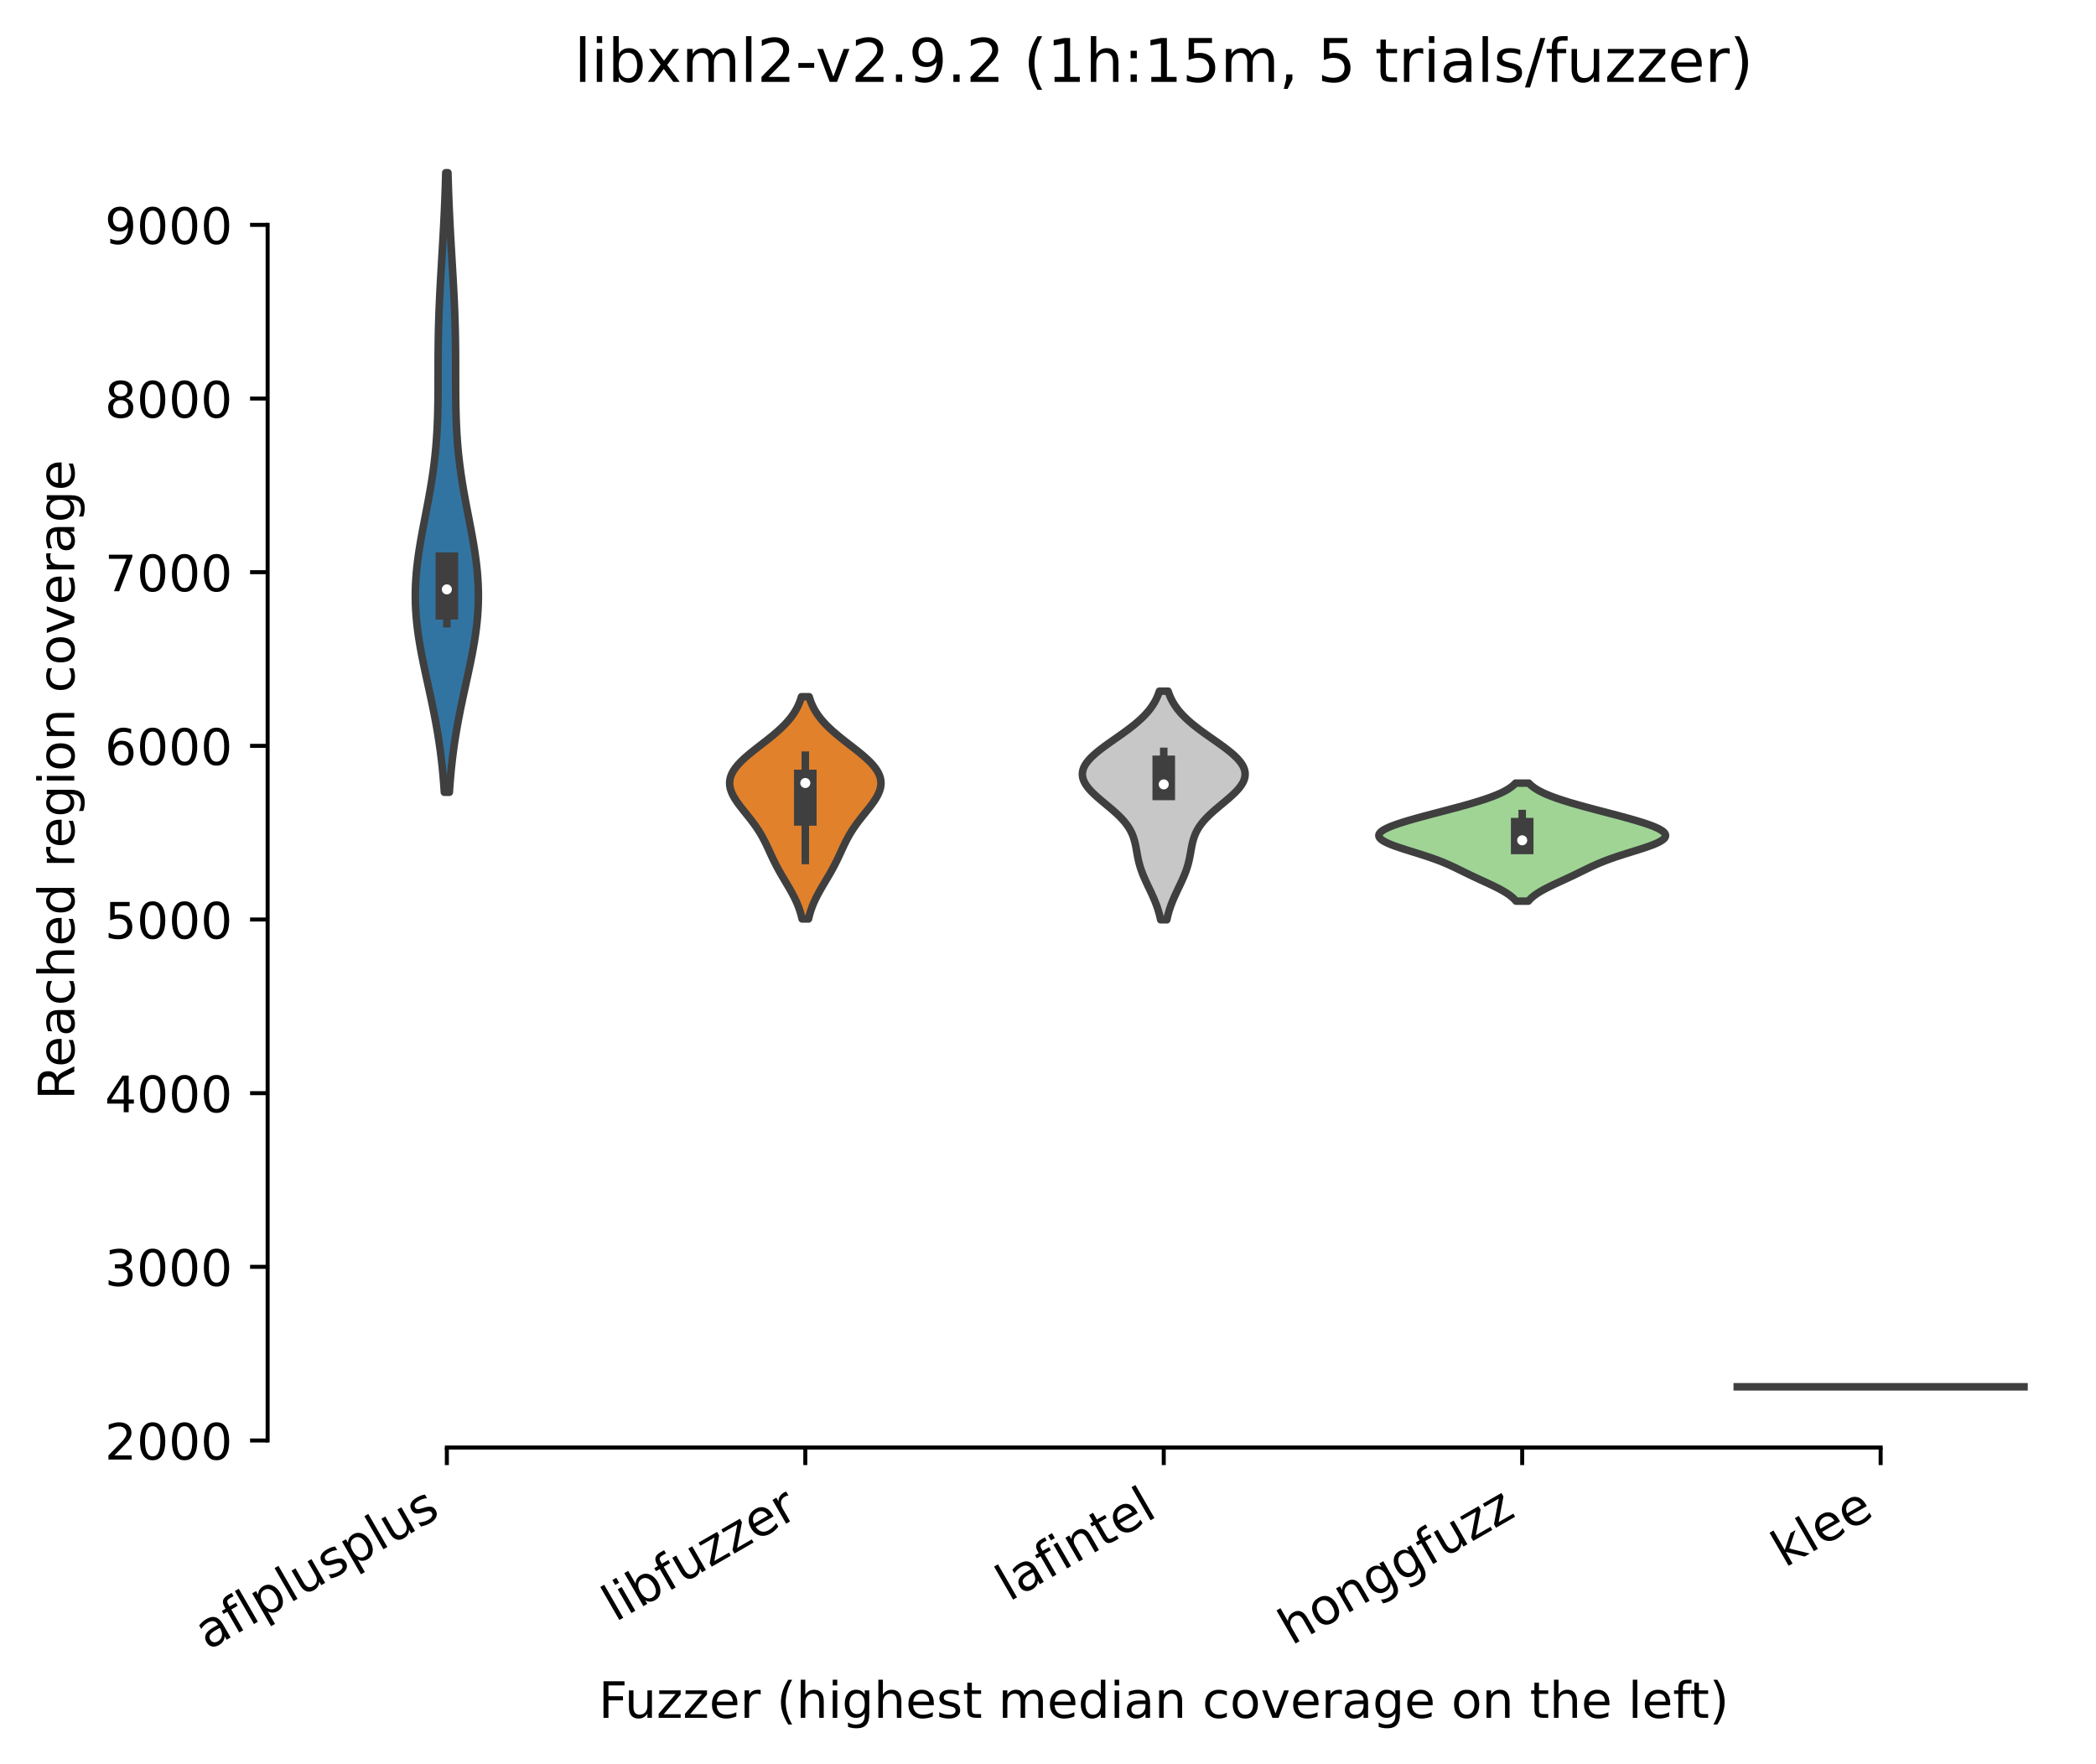 <?xml version="1.0" encoding="utf-8" standalone="no"?>
<!DOCTYPE svg PUBLIC "-//W3C//DTD SVG 1.1//EN"
  "http://www.w3.org/Graphics/SVG/1.1/DTD/svg11.dtd">
<!-- Created with matplotlib (https://matplotlib.org/) -->
<svg height="351.576pt" version="1.1" viewBox="0 0 417.648 351.576" width="417.648pt" xmlns="http://www.w3.org/2000/svg" xmlns:xlink="http://www.w3.org/1999/xlink">
 <defs>
  <style type="text/css">*{stroke-linecap:butt;stroke-linejoin:round;}</style>
 </defs>
 <g id="figure_1">
  <g id="patch_1">
   <path d="M 0 351.576 
L 417.648 351.576 
L 417.648 0 
L 0 0 
z
" style="fill:#ffffff;"/>
  </g>
  <g id="axes_1">
   <g id="patch_2">
    <path d="M 53.328 288.43 
L 410.448 288.43 
L 410.448 22.318 
L 53.328 22.318 
z
" style="fill:#ffffff;"/>
   </g>
   <g id="PolyCollection_1">
    <defs>
     <path d="M 89.54 -193.71 
L 88.541 -193.71 
L 88.454 -194.957 
L 88.356 -196.204 
L 88.246 -197.451 
L 88.123 -198.698 
L 87.986 -199.945 
L 87.836 -201.192 
L 87.671 -202.439 
L 87.492 -203.686 
L 87.298 -204.933 
L 87.09 -206.18 
L 86.869 -207.427 
L 86.635 -208.674 
L 86.39 -209.921 
L 86.136 -211.168 
L 85.873 -212.415 
L 85.604 -213.662 
L 85.332 -214.909 
L 85.059 -216.156 
L 84.787 -217.403 
L 84.521 -218.65 
L 84.263 -219.897 
L 84.015 -221.144 
L 83.783 -222.391 
L 83.567 -223.638 
L 83.372 -224.885 
L 83.2 -226.132 
L 83.054 -227.379 
L 82.935 -228.626 
L 82.845 -229.873 
L 82.785 -231.12 
L 82.757 -232.367 
L 82.76 -233.614 
L 82.795 -234.861 
L 82.859 -236.108 
L 82.953 -237.355 
L 83.075 -238.602 
L 83.222 -239.849 
L 83.391 -241.096 
L 83.581 -242.343 
L 83.787 -243.59 
L 84.007 -244.837 
L 84.238 -246.084 
L 84.475 -247.331 
L 84.716 -248.578 
L 84.957 -249.825 
L 85.195 -251.072 
L 85.427 -252.319 
L 85.651 -253.566 
L 85.864 -254.813 
L 86.064 -256.06 
L 86.251 -257.307 
L 86.421 -258.554 
L 86.575 -259.801 
L 86.712 -261.048 
L 86.833 -262.295 
L 86.936 -263.542 
L 87.023 -264.789 
L 87.096 -266.036 
L 87.153 -267.283 
L 87.199 -268.53 
L 87.232 -269.777 
L 87.256 -271.024 
L 87.272 -272.271 
L 87.282 -273.518 
L 87.287 -274.765 
L 87.29 -276.012 
L 87.291 -277.259 
L 87.293 -278.506 
L 87.296 -279.753 
L 87.303 -281 
L 87.313 -282.247 
L 87.328 -283.494 
L 87.349 -284.741 
L 87.376 -285.987 
L 87.409 -287.234 
L 87.448 -288.481 
L 87.493 -289.728 
L 87.544 -290.975 
L 87.6 -292.222 
L 87.661 -293.469 
L 87.727 -294.716 
L 87.795 -295.963 
L 87.866 -297.21 
L 87.939 -298.457 
L 88.013 -299.704 
L 88.087 -300.951 
L 88.16 -302.198 
L 88.232 -303.445 
L 88.303 -304.692 
L 88.37 -305.939 
L 88.435 -307.186 
L 88.497 -308.433 
L 88.555 -309.68 
L 88.609 -310.927 
L 88.659 -312.174 
L 88.705 -313.421 
L 88.748 -314.668 
L 88.786 -315.915 
L 88.82 -317.162 
L 89.26 -317.162 
L 89.26 -317.162 
L 89.294 -315.915 
L 89.333 -314.668 
L 89.375 -313.421 
L 89.421 -312.174 
L 89.471 -310.927 
L 89.525 -309.68 
L 89.583 -308.433 
L 89.645 -307.186 
L 89.71 -305.939 
L 89.778 -304.692 
L 89.848 -303.445 
L 89.92 -302.198 
L 89.993 -300.951 
L 90.067 -299.704 
L 90.141 -298.457 
L 90.214 -297.21 
L 90.285 -295.963 
L 90.354 -294.716 
L 90.419 -293.469 
L 90.48 -292.222 
L 90.536 -290.975 
L 90.587 -289.728 
L 90.632 -288.481 
L 90.671 -287.234 
L 90.704 -285.987 
L 90.731 -284.741 
L 90.752 -283.494 
L 90.767 -282.247 
L 90.778 -281 
L 90.784 -279.753 
L 90.788 -278.506 
L 90.789 -277.259 
L 90.791 -276.012 
L 90.793 -274.765 
L 90.798 -273.518 
L 90.808 -272.271 
L 90.824 -271.024 
L 90.848 -269.777 
L 90.882 -268.53 
L 90.927 -267.283 
L 90.985 -266.036 
L 91.057 -264.789 
L 91.144 -263.542 
L 91.248 -262.295 
L 91.368 -261.048 
L 91.505 -259.801 
L 91.659 -258.554 
L 91.83 -257.307 
L 92.016 -256.06 
L 92.216 -254.813 
L 92.429 -253.566 
L 92.653 -252.319 
L 92.885 -251.072 
L 93.123 -249.825 
L 93.364 -248.578 
L 93.605 -247.331 
L 93.842 -246.084 
L 94.073 -244.837 
L 94.293 -243.59 
L 94.5 -242.343 
L 94.689 -241.096 
L 94.859 -239.849 
L 95.005 -238.602 
L 95.127 -237.355 
L 95.221 -236.108 
L 95.286 -234.861 
L 95.32 -233.614 
L 95.323 -232.367 
L 95.295 -231.12 
L 95.235 -229.873 
L 95.146 -228.626 
L 95.027 -227.379 
L 94.88 -226.132 
L 94.708 -224.885 
L 94.513 -223.638 
L 94.298 -222.391 
L 94.065 -221.144 
L 93.818 -219.897 
L 93.559 -218.65 
L 93.293 -217.403 
L 93.022 -216.156 
L 92.749 -214.909 
L 92.476 -213.662 
L 92.207 -212.415 
L 91.945 -211.168 
L 91.69 -209.921 
L 91.445 -208.674 
L 91.211 -207.427 
L 90.99 -206.18 
L 90.782 -204.933 
L 90.589 -203.686 
L 90.409 -202.439 
L 90.244 -201.192 
L 90.094 -199.945 
L 89.957 -198.698 
L 89.834 -197.451 
L 89.724 -196.204 
L 89.626 -194.957 
L 89.54 -193.71 
z
" id="m4ab29df984" style="stroke:#3f3f3f;stroke-width:1.5;"/>
    </defs>
    <g clip-path="url(#p57c27cefc1)">
     <use style="fill:#3274a1;stroke:#3f3f3f;stroke-width:1.5;" x="0" xlink:href="#m4ab29df984" y="351.576"/>
    </g>
   </g>
   <g id="PolyCollection_2">
    <defs>
     <path d="M 161.105 -168.467 
L 159.823 -168.467 
L 159.718 -168.914 
L 159.6 -169.362 
L 159.47 -169.809 
L 159.326 -170.256 
L 159.168 -170.703 
L 158.997 -171.151 
L 158.812 -171.598 
L 158.614 -172.045 
L 158.403 -172.493 
L 158.181 -172.94 
L 157.948 -173.387 
L 157.705 -173.834 
L 157.455 -174.282 
L 157.198 -174.729 
L 156.936 -175.176 
L 156.671 -175.624 
L 156.405 -176.071 
L 156.139 -176.518 
L 155.875 -176.966 
L 155.615 -177.413 
L 155.36 -177.86 
L 155.111 -178.307 
L 154.869 -178.755 
L 154.633 -179.202 
L 154.405 -179.649 
L 154.183 -180.097 
L 153.967 -180.544 
L 153.756 -180.991 
L 153.548 -181.438 
L 153.342 -181.886 
L 153.137 -182.333 
L 152.929 -182.78 
L 152.717 -183.228 
L 152.5 -183.675 
L 152.274 -184.122 
L 152.038 -184.569 
L 151.791 -185.017 
L 151.532 -185.464 
L 151.258 -185.911 
L 150.971 -186.359 
L 150.669 -186.806 
L 150.354 -187.253 
L 150.026 -187.701 
L 149.687 -188.148 
L 149.338 -188.595 
L 148.983 -189.042 
L 148.624 -189.49 
L 148.264 -189.937 
L 147.907 -190.384 
L 147.558 -190.832 
L 147.219 -191.279 
L 146.897 -191.726 
L 146.595 -192.173 
L 146.317 -192.621 
L 146.068 -193.068 
L 145.852 -193.515 
L 145.673 -193.963 
L 145.534 -194.41 
L 145.439 -194.857 
L 145.39 -195.304 
L 145.39 -195.752 
L 145.439 -196.199 
L 145.539 -196.646 
L 145.689 -197.094 
L 145.89 -197.541 
L 146.14 -197.988 
L 146.438 -198.435 
L 146.781 -198.883 
L 147.166 -199.33 
L 147.59 -199.777 
L 148.049 -200.225 
L 148.54 -200.672 
L 149.056 -201.119 
L 149.594 -201.567 
L 150.15 -202.014 
L 150.717 -202.461 
L 151.291 -202.908 
L 151.868 -203.356 
L 152.443 -203.803 
L 153.012 -204.25 
L 153.57 -204.698 
L 154.114 -205.145 
L 154.642 -205.592 
L 155.149 -206.039 
L 155.634 -206.487 
L 156.095 -206.934 
L 156.53 -207.381 
L 156.938 -207.829 
L 157.318 -208.276 
L 157.671 -208.723 
L 157.996 -209.17 
L 158.294 -209.618 
L 158.565 -210.065 
L 158.81 -210.512 
L 159.031 -210.96 
L 159.228 -211.407 
L 159.404 -211.854 
L 159.559 -212.302 
L 159.696 -212.749 
L 161.233 -212.749 
L 161.233 -212.749 
L 161.369 -212.302 
L 161.524 -211.854 
L 161.7 -211.407 
L 161.898 -210.96 
L 162.118 -210.512 
L 162.364 -210.065 
L 162.635 -209.618 
L 162.932 -209.17 
L 163.257 -208.723 
L 163.61 -208.276 
L 163.991 -207.829 
L 164.399 -207.381 
L 164.834 -206.934 
L 165.294 -206.487 
L 165.779 -206.039 
L 166.287 -205.592 
L 166.814 -205.145 
L 167.358 -204.698 
L 167.917 -204.25 
L 168.485 -203.803 
L 169.06 -203.356 
L 169.637 -202.908 
L 170.211 -202.461 
L 170.779 -202.014 
L 171.334 -201.567 
L 171.872 -201.119 
L 172.389 -200.672 
L 172.879 -200.225 
L 173.338 -199.777 
L 173.762 -199.33 
L 174.148 -198.883 
L 174.49 -198.435 
L 174.788 -197.988 
L 175.038 -197.541 
L 175.239 -197.094 
L 175.39 -196.646 
L 175.489 -196.199 
L 175.539 -195.752 
L 175.538 -195.304 
L 175.489 -194.857 
L 175.394 -194.41 
L 175.255 -193.963 
L 175.076 -193.515 
L 174.86 -193.068 
L 174.612 -192.621 
L 174.334 -192.173 
L 174.031 -191.726 
L 173.709 -191.279 
L 173.371 -190.832 
L 173.021 -190.384 
L 172.664 -189.937 
L 172.305 -189.49 
L 171.945 -189.042 
L 171.59 -188.595 
L 171.241 -188.148 
L 170.902 -187.701 
L 170.574 -187.253 
L 170.259 -186.806 
L 169.957 -186.359 
L 169.67 -185.911 
L 169.396 -185.464 
L 169.137 -185.017 
L 168.89 -184.569 
L 168.654 -184.122 
L 168.428 -183.675 
L 168.211 -183.228 
L 167.999 -182.78 
L 167.792 -182.333 
L 167.586 -181.886 
L 167.38 -181.438 
L 167.173 -180.991 
L 166.962 -180.544 
L 166.746 -180.097 
L 166.524 -179.649 
L 166.295 -179.202 
L 166.06 -178.755 
L 165.817 -178.307 
L 165.568 -177.86 
L 165.313 -177.413 
L 165.053 -176.966 
L 164.789 -176.518 
L 164.524 -176.071 
L 164.257 -175.624 
L 163.992 -175.176 
L 163.731 -174.729 
L 163.473 -174.282 
L 163.223 -173.834 
L 162.98 -173.387 
L 162.747 -172.94 
L 162.525 -172.493 
L 162.314 -172.045 
L 162.116 -171.598 
L 161.931 -171.151 
L 161.76 -170.703 
L 161.603 -170.256 
L 161.459 -169.809 
L 161.328 -169.362 
L 161.21 -168.914 
L 161.105 -168.467 
z
" id="m338880bd33" style="stroke:#3f3f3f;stroke-width:1.5;"/>
    </defs>
    <g clip-path="url(#p57c27cefc1)">
     <use style="fill:#e1812c;stroke:#3f3f3f;stroke-width:1.5;" x="0" xlink:href="#m338880bd33" y="351.576"/>
    </g>
   </g>
   <g id="PolyCollection_3">
    <defs>
     <path d="M 232.503 -168.3 
L 231.273 -168.3 
L 231.173 -168.76 
L 231.061 -169.22 
L 230.938 -169.68 
L 230.803 -170.14 
L 230.655 -170.6 
L 230.496 -171.06 
L 230.325 -171.52 
L 230.144 -171.98 
L 229.952 -172.441 
L 229.752 -172.901 
L 229.544 -173.361 
L 229.331 -173.821 
L 229.113 -174.281 
L 228.894 -174.741 
L 228.675 -175.201 
L 228.459 -175.661 
L 228.247 -176.121 
L 228.042 -176.582 
L 227.846 -177.042 
L 227.66 -177.502 
L 227.487 -177.962 
L 227.326 -178.422 
L 227.179 -178.882 
L 227.046 -179.342 
L 226.925 -179.802 
L 226.817 -180.262 
L 226.72 -180.723 
L 226.631 -181.183 
L 226.547 -181.643 
L 226.465 -182.103 
L 226.383 -182.563 
L 226.294 -183.023 
L 226.196 -183.483 
L 226.084 -183.943 
L 225.954 -184.403 
L 225.802 -184.864 
L 225.623 -185.324 
L 225.414 -185.784 
L 225.172 -186.244 
L 224.896 -186.704 
L 224.583 -187.164 
L 224.234 -187.624 
L 223.848 -188.084 
L 223.426 -188.544 
L 222.972 -189.005 
L 222.489 -189.465 
L 221.98 -189.925 
L 221.451 -190.385 
L 220.907 -190.845 
L 220.355 -191.305 
L 219.802 -191.765 
L 219.255 -192.225 
L 218.722 -192.685 
L 218.211 -193.146 
L 217.729 -193.606 
L 217.282 -194.066 
L 216.88 -194.526 
L 216.526 -194.986 
L 216.228 -195.446 
L 215.989 -195.906 
L 215.814 -196.366 
L 215.707 -196.826 
L 215.668 -197.287 
L 215.699 -197.747 
L 215.8 -198.207 
L 215.969 -198.667 
L 216.206 -199.127 
L 216.506 -199.587 
L 216.867 -200.047 
L 217.284 -200.507 
L 217.752 -200.967 
L 218.265 -201.428 
L 218.818 -201.888 
L 219.404 -202.348 
L 220.017 -202.808 
L 220.65 -203.268 
L 221.297 -203.728 
L 221.952 -204.188 
L 222.609 -204.648 
L 223.262 -205.108 
L 223.906 -205.569 
L 224.535 -206.029 
L 225.147 -206.489 
L 225.736 -206.949 
L 226.301 -207.409 
L 226.837 -207.869 
L 227.344 -208.329 
L 227.82 -208.789 
L 228.263 -209.249 
L 228.674 -209.71 
L 229.053 -210.17 
L 229.399 -210.63 
L 229.713 -211.09 
L 229.998 -211.55 
L 230.253 -212.01 
L 230.482 -212.47 
L 230.684 -212.93 
L 230.863 -213.39 
L 231.019 -213.851 
L 232.757 -213.851 
L 232.757 -213.851 
L 232.914 -213.39 
L 233.092 -212.93 
L 233.295 -212.47 
L 233.523 -212.01 
L 233.778 -211.55 
L 234.063 -211.09 
L 234.378 -210.63 
L 234.724 -210.17 
L 235.102 -209.71 
L 235.513 -209.249 
L 235.956 -208.789 
L 236.432 -208.329 
L 236.939 -207.869 
L 237.475 -207.409 
L 238.04 -206.949 
L 238.629 -206.489 
L 239.241 -206.029 
L 239.871 -205.569 
L 240.514 -205.108 
L 241.167 -204.648 
L 241.824 -204.188 
L 242.479 -203.728 
L 243.126 -203.268 
L 243.759 -202.808 
L 244.372 -202.348 
L 244.958 -201.888 
L 245.511 -201.428 
L 246.024 -200.967 
L 246.492 -200.507 
L 246.909 -200.047 
L 247.27 -199.587 
L 247.571 -199.127 
L 247.807 -198.667 
L 247.977 -198.207 
L 248.078 -197.747 
L 248.108 -197.287 
L 248.07 -196.826 
L 247.962 -196.366 
L 247.787 -195.906 
L 247.549 -195.446 
L 247.25 -194.986 
L 246.897 -194.526 
L 246.494 -194.066 
L 246.048 -193.606 
L 245.565 -193.146 
L 245.054 -192.685 
L 244.521 -192.225 
L 243.974 -191.765 
L 243.421 -191.305 
L 242.87 -190.845 
L 242.326 -190.385 
L 241.796 -189.925 
L 241.287 -189.465 
L 240.804 -189.005 
L 240.35 -188.544 
L 239.929 -188.084 
L 239.543 -187.624 
L 239.193 -187.164 
L 238.88 -186.704 
L 238.604 -186.244 
L 238.363 -185.784 
L 238.154 -185.324 
L 237.975 -184.864 
L 237.822 -184.403 
L 237.692 -183.943 
L 237.58 -183.483 
L 237.482 -183.023 
L 237.394 -182.563 
L 237.311 -182.103 
L 237.229 -181.643 
L 237.146 -181.183 
L 237.056 -180.723 
L 236.959 -180.262 
L 236.851 -179.802 
L 236.731 -179.342 
L 236.597 -178.882 
L 236.45 -178.422 
L 236.29 -177.962 
L 236.116 -177.502 
L 235.93 -177.042 
L 235.734 -176.582 
L 235.529 -176.121 
L 235.318 -175.661 
L 235.101 -175.201 
L 234.882 -174.741 
L 234.663 -174.281 
L 234.446 -173.821 
L 234.232 -173.361 
L 234.024 -172.901 
L 233.824 -172.441 
L 233.633 -171.98 
L 233.451 -171.52 
L 233.28 -171.06 
L 233.121 -170.6 
L 232.973 -170.14 
L 232.838 -169.68 
L 232.715 -169.22 
L 232.603 -168.76 
L 232.503 -168.3 
z
" id="m5b62499783" style="stroke:#3f3f3f;stroke-width:1.5;"/>
    </defs>
    <g clip-path="url(#p57c27cefc1)">
     <use style="fill:#c7c7c7;stroke:#3f3f3f;stroke-width:1.5;" x="0" xlink:href="#m5b62499783" y="351.576"/>
    </g>
   </g>
   <g id="PolyCollection_4">
    <defs>
     <path d="M 304.537 -172.016 
L 302.087 -172.016 
L 301.882 -172.253 
L 301.653 -172.491 
L 301.398 -172.728 
L 301.117 -172.966 
L 300.809 -173.203 
L 300.475 -173.441 
L 300.114 -173.678 
L 299.728 -173.916 
L 299.317 -174.153 
L 298.884 -174.391 
L 298.431 -174.629 
L 297.96 -174.866 
L 297.474 -175.104 
L 296.976 -175.341 
L 296.469 -175.579 
L 295.957 -175.816 
L 295.441 -176.054 
L 294.926 -176.291 
L 294.413 -176.529 
L 293.904 -176.766 
L 293.4 -177.004 
L 292.903 -177.241 
L 292.411 -177.479 
L 291.924 -177.717 
L 291.44 -177.954 
L 290.957 -178.192 
L 290.471 -178.429 
L 289.98 -178.667 
L 289.479 -178.904 
L 288.964 -179.142 
L 288.431 -179.379 
L 287.878 -179.617 
L 287.3 -179.854 
L 286.695 -180.092 
L 286.063 -180.33 
L 285.402 -180.567 
L 284.715 -180.805 
L 284.002 -181.042 
L 283.268 -181.28 
L 282.518 -181.517 
L 281.757 -181.755 
L 280.994 -181.992 
L 280.235 -182.23 
L 279.491 -182.467 
L 278.771 -182.705 
L 278.084 -182.942 
L 277.44 -183.18 
L 276.847 -183.418 
L 276.315 -183.655 
L 275.851 -183.893 
L 275.462 -184.13 
L 275.153 -184.368 
L 274.928 -184.605 
L 274.791 -184.843 
L 274.743 -185.08 
L 274.783 -185.318 
L 274.911 -185.555 
L 275.124 -185.793 
L 275.419 -186.031 
L 275.793 -186.268 
L 276.239 -186.506 
L 276.753 -186.743 
L 277.329 -186.981 
L 277.962 -187.218 
L 278.645 -187.456 
L 279.373 -187.693 
L 280.14 -187.931 
L 280.941 -188.168 
L 281.771 -188.406 
L 282.624 -188.643 
L 283.496 -188.881 
L 284.383 -189.119 
L 285.281 -189.356 
L 286.185 -189.594 
L 287.092 -189.831 
L 287.998 -190.069 
L 288.899 -190.306 
L 289.792 -190.544 
L 290.673 -190.781 
L 291.539 -191.019 
L 292.386 -191.256 
L 293.211 -191.494 
L 294.01 -191.732 
L 294.781 -191.969 
L 295.522 -192.207 
L 296.228 -192.444 
L 296.9 -192.682 
L 297.534 -192.919 
L 298.131 -193.157 
L 298.687 -193.394 
L 299.205 -193.632 
L 299.682 -193.869 
L 300.121 -194.107 
L 300.521 -194.344 
L 300.883 -194.582 
L 301.21 -194.82 
L 301.502 -195.057 
L 301.762 -195.295 
L 301.993 -195.532 
L 304.632 -195.532 
L 304.632 -195.532 
L 304.862 -195.295 
L 305.122 -195.057 
L 305.415 -194.82 
L 305.741 -194.582 
L 306.104 -194.344 
L 306.504 -194.107 
L 306.942 -193.869 
L 307.42 -193.632 
L 307.937 -193.394 
L 308.494 -193.157 
L 309.09 -192.919 
L 309.724 -192.682 
L 310.396 -192.444 
L 311.103 -192.207 
L 311.843 -191.969 
L 312.614 -191.732 
L 313.414 -191.494 
L 314.238 -191.256 
L 315.085 -191.019 
L 315.951 -190.781 
L 316.832 -190.544 
L 317.725 -190.306 
L 318.626 -190.069 
L 319.532 -189.831 
L 320.439 -189.594 
L 321.344 -189.356 
L 322.241 -189.119 
L 323.128 -188.881 
L 324.001 -188.643 
L 324.854 -188.406 
L 325.683 -188.168 
L 326.484 -187.931 
L 327.251 -187.693 
L 327.979 -187.456 
L 328.662 -187.218 
L 329.295 -186.981 
L 329.871 -186.743 
L 330.385 -186.506 
L 330.832 -186.268 
L 331.205 -186.031 
L 331.5 -185.793 
L 331.714 -185.555 
L 331.841 -185.318 
L 331.882 -185.08 
L 331.833 -184.843 
L 331.696 -184.605 
L 331.471 -184.368 
L 331.163 -184.13 
L 330.773 -183.893 
L 330.309 -183.655 
L 329.777 -183.418 
L 329.185 -183.18 
L 328.54 -182.942 
L 327.853 -182.705 
L 327.133 -182.467 
L 326.389 -182.23 
L 325.631 -181.992 
L 324.867 -181.755 
L 324.107 -181.517 
L 323.356 -181.28 
L 322.622 -181.042 
L 321.91 -180.805 
L 321.222 -180.567 
L 320.561 -180.33 
L 319.929 -180.092 
L 319.325 -179.854 
L 318.747 -179.617 
L 318.193 -179.379 
L 317.66 -179.142 
L 317.146 -178.904 
L 316.644 -178.667 
L 316.153 -178.429 
L 315.667 -178.192 
L 315.184 -177.954 
L 314.7 -177.717 
L 314.213 -177.479 
L 313.722 -177.241 
L 313.224 -177.004 
L 312.721 -176.766 
L 312.212 -176.529 
L 311.699 -176.291 
L 311.183 -176.054 
L 310.668 -175.816 
L 310.155 -175.579 
L 309.648 -175.341 
L 309.15 -175.104 
L 308.664 -174.866 
L 308.193 -174.629 
L 307.74 -174.391 
L 307.307 -174.153 
L 306.897 -173.916 
L 306.51 -173.678 
L 306.15 -173.441 
L 305.815 -173.203 
L 305.508 -172.966 
L 305.226 -172.728 
L 304.971 -172.491 
L 304.742 -172.253 
L 304.537 -172.016 
z
" id="m5d44572391" style="stroke:#3f3f3f;stroke-width:1.5;"/>
    </defs>
    <g clip-path="url(#p57c27cefc1)">
     <use style="fill:#9fd495;stroke:#3f3f3f;stroke-width:1.5;" x="0" xlink:href="#m5d44572391" y="351.576"/>
    </g>
   </g>
   <g id="matplotlib.axis_1">
    <g id="xtick_1">
     <g id="line2d_1">
      <defs>
       <path d="M 0 0 
L 0 3.5 
" id="m11cced3cc4" style="stroke:#000000;stroke-width:0.8;"/>
      </defs>
      <g>
       <use style="stroke:#000000;stroke-width:0.8;" x="89.04" xlink:href="#m11cced3cc4" y="288.43"/>
      </g>
     </g>
     <g id="text_1">
      <!-- aflplusplus -->
      <g transform="translate(41.431 328.897)rotate(-30)scale(0.1 -0.1)">
       <defs>
        <path d="M 34.281 27.484 
Q 23.391 27.484 19.188 25 
Q 14.984 22.516 14.984 16.5 
Q 14.984 11.719 18.141 8.906 
Q 21.297 6.109 26.703 6.109 
Q 34.188 6.109 38.703 11.406 
Q 43.219 16.703 43.219 25.484 
L 43.219 27.484 
z
M 52.203 31.203 
L 52.203 0 
L 43.219 0 
L 43.219 8.297 
Q 40.141 3.328 35.547 0.953 
Q 30.953 -1.422 24.312 -1.422 
Q 15.922 -1.422 10.953 3.297 
Q 6 8.016 6 15.922 
Q 6 25.141 12.172 29.828 
Q 18.359 34.516 30.609 34.516 
L 43.219 34.516 
L 43.219 35.406 
Q 43.219 41.609 39.141 45 
Q 35.062 48.391 27.688 48.391 
Q 23 48.391 18.547 47.266 
Q 14.109 46.141 10.016 43.891 
L 10.016 52.203 
Q 14.938 54.109 19.578 55.047 
Q 24.219 56 28.609 56 
Q 40.484 56 46.344 49.844 
Q 52.203 43.703 52.203 31.203 
z
" id="DejaVuSans-97"/>
        <path d="M 37.109 75.984 
L 37.109 68.5 
L 28.516 68.5 
Q 23.688 68.5 21.797 66.547 
Q 19.922 64.594 19.922 59.516 
L 19.922 54.688 
L 34.719 54.688 
L 34.719 47.703 
L 19.922 47.703 
L 19.922 0 
L 10.891 0 
L 10.891 47.703 
L 2.297 47.703 
L 2.297 54.688 
L 10.891 54.688 
L 10.891 58.5 
Q 10.891 67.625 15.141 71.797 
Q 19.391 75.984 28.609 75.984 
z
" id="DejaVuSans-102"/>
        <path d="M 9.422 75.984 
L 18.406 75.984 
L 18.406 0 
L 9.422 0 
z
" id="DejaVuSans-108"/>
        <path d="M 18.109 8.203 
L 18.109 -20.797 
L 9.078 -20.797 
L 9.078 54.688 
L 18.109 54.688 
L 18.109 46.391 
Q 20.953 51.266 25.266 53.625 
Q 29.594 56 35.594 56 
Q 45.562 56 51.781 48.094 
Q 58.016 40.188 58.016 27.297 
Q 58.016 14.406 51.781 6.484 
Q 45.562 -1.422 35.594 -1.422 
Q 29.594 -1.422 25.266 0.953 
Q 20.953 3.328 18.109 8.203 
z
M 48.688 27.297 
Q 48.688 37.203 44.609 42.844 
Q 40.531 48.484 33.406 48.484 
Q 26.266 48.484 22.188 42.844 
Q 18.109 37.203 18.109 27.297 
Q 18.109 17.391 22.188 11.75 
Q 26.266 6.109 33.406 6.109 
Q 40.531 6.109 44.609 11.75 
Q 48.688 17.391 48.688 27.297 
z
" id="DejaVuSans-112"/>
        <path d="M 8.5 21.578 
L 8.5 54.688 
L 17.484 54.688 
L 17.484 21.922 
Q 17.484 14.156 20.5 10.266 
Q 23.531 6.391 29.594 6.391 
Q 36.859 6.391 41.078 11.031 
Q 45.312 15.672 45.312 23.688 
L 45.312 54.688 
L 54.297 54.688 
L 54.297 0 
L 45.312 0 
L 45.312 8.406 
Q 42.047 3.422 37.719 1 
Q 33.406 -1.422 27.688 -1.422 
Q 18.266 -1.422 13.375 4.438 
Q 8.5 10.297 8.5 21.578 
z
M 31.109 56 
z
" id="DejaVuSans-117"/>
        <path d="M 44.281 53.078 
L 44.281 44.578 
Q 40.484 46.531 36.375 47.5 
Q 32.281 48.484 27.875 48.484 
Q 21.188 48.484 17.844 46.438 
Q 14.5 44.391 14.5 40.281 
Q 14.5 37.156 16.891 35.375 
Q 19.281 33.594 26.516 31.984 
L 29.594 31.297 
Q 39.156 29.25 43.188 25.516 
Q 47.219 21.781 47.219 15.094 
Q 47.219 7.469 41.188 3.016 
Q 35.156 -1.422 24.609 -1.422 
Q 20.219 -1.422 15.453 -0.562 
Q 10.688 0.297 5.422 2 
L 5.422 11.281 
Q 10.406 8.688 15.234 7.391 
Q 20.062 6.109 24.812 6.109 
Q 31.156 6.109 34.562 8.281 
Q 37.984 10.453 37.984 14.406 
Q 37.984 18.062 35.516 20.016 
Q 33.062 21.969 24.703 23.781 
L 21.578 24.516 
Q 13.234 26.266 9.516 29.906 
Q 5.812 33.547 5.812 39.891 
Q 5.812 47.609 11.281 51.797 
Q 16.75 56 26.812 56 
Q 31.781 56 36.172 55.266 
Q 40.578 54.547 44.281 53.078 
z
" id="DejaVuSans-115"/>
       </defs>
       <use xlink:href="#DejaVuSans-97"/>
       <use x="61.279" xlink:href="#DejaVuSans-102"/>
       <use x="96.484" xlink:href="#DejaVuSans-108"/>
       <use x="124.268" xlink:href="#DejaVuSans-112"/>
       <use x="187.744" xlink:href="#DejaVuSans-108"/>
       <use x="215.527" xlink:href="#DejaVuSans-117"/>
       <use x="278.906" xlink:href="#DejaVuSans-115"/>
       <use x="331.006" xlink:href="#DejaVuSans-112"/>
       <use x="394.482" xlink:href="#DejaVuSans-108"/>
       <use x="422.266" xlink:href="#DejaVuSans-117"/>
       <use x="485.645" xlink:href="#DejaVuSans-115"/>
      </g>
     </g>
    </g>
    <g id="xtick_2">
     <g id="line2d_2">
      <g>
       <use style="stroke:#000000;stroke-width:0.8;" x="160.464" xlink:href="#m11cced3cc4" y="288.43"/>
      </g>
     </g>
     <g id="text_2">
      <!-- libfuzzer -->
      <g transform="translate(122.598 323.272)rotate(-30)scale(0.1 -0.1)">
       <defs>
        <path d="M 9.422 54.688 
L 18.406 54.688 
L 18.406 0 
L 9.422 0 
z
M 9.422 75.984 
L 18.406 75.984 
L 18.406 64.594 
L 9.422 64.594 
z
" id="DejaVuSans-105"/>
        <path d="M 48.688 27.297 
Q 48.688 37.203 44.609 42.844 
Q 40.531 48.484 33.406 48.484 
Q 26.266 48.484 22.188 42.844 
Q 18.109 37.203 18.109 27.297 
Q 18.109 17.391 22.188 11.75 
Q 26.266 6.109 33.406 6.109 
Q 40.531 6.109 44.609 11.75 
Q 48.688 17.391 48.688 27.297 
z
M 18.109 46.391 
Q 20.953 51.266 25.266 53.625 
Q 29.594 56 35.594 56 
Q 45.562 56 51.781 48.094 
Q 58.016 40.188 58.016 27.297 
Q 58.016 14.406 51.781 6.484 
Q 45.562 -1.422 35.594 -1.422 
Q 29.594 -1.422 25.266 0.953 
Q 20.953 3.328 18.109 8.203 
L 18.109 0 
L 9.078 0 
L 9.078 75.984 
L 18.109 75.984 
z
" id="DejaVuSans-98"/>
        <path d="M 5.516 54.688 
L 48.188 54.688 
L 48.188 46.484 
L 14.406 7.172 
L 48.188 7.172 
L 48.188 0 
L 4.297 0 
L 4.297 8.203 
L 38.094 47.516 
L 5.516 47.516 
z
" id="DejaVuSans-122"/>
        <path d="M 56.203 29.594 
L 56.203 25.203 
L 14.891 25.203 
Q 15.484 15.922 20.484 11.062 
Q 25.484 6.203 34.422 6.203 
Q 39.594 6.203 44.453 7.469 
Q 49.312 8.734 54.109 11.281 
L 54.109 2.781 
Q 49.266 0.734 44.188 -0.344 
Q 39.109 -1.422 33.891 -1.422 
Q 20.797 -1.422 13.156 6.188 
Q 5.516 13.812 5.516 26.812 
Q 5.516 40.234 12.766 48.109 
Q 20.016 56 32.328 56 
Q 43.359 56 49.781 48.891 
Q 56.203 41.797 56.203 29.594 
z
M 47.219 32.234 
Q 47.125 39.594 43.094 43.984 
Q 39.062 48.391 32.422 48.391 
Q 24.906 48.391 20.391 44.141 
Q 15.875 39.891 15.188 32.172 
z
" id="DejaVuSans-101"/>
        <path d="M 41.109 46.297 
Q 39.594 47.172 37.812 47.578 
Q 36.031 48 33.891 48 
Q 26.266 48 22.188 43.047 
Q 18.109 38.094 18.109 28.812 
L 18.109 0 
L 9.078 0 
L 9.078 54.688 
L 18.109 54.688 
L 18.109 46.188 
Q 20.953 51.172 25.484 53.578 
Q 30.031 56 36.531 56 
Q 37.453 56 38.578 55.875 
Q 39.703 55.766 41.062 55.516 
z
" id="DejaVuSans-114"/>
       </defs>
       <use xlink:href="#DejaVuSans-108"/>
       <use x="27.783" xlink:href="#DejaVuSans-105"/>
       <use x="55.566" xlink:href="#DejaVuSans-98"/>
       <use x="119.043" xlink:href="#DejaVuSans-102"/>
       <use x="154.248" xlink:href="#DejaVuSans-117"/>
       <use x="217.627" xlink:href="#DejaVuSans-122"/>
       <use x="270.117" xlink:href="#DejaVuSans-122"/>
       <use x="322.607" xlink:href="#DejaVuSans-101"/>
       <use x="384.131" xlink:href="#DejaVuSans-114"/>
      </g>
     </g>
    </g>
    <g id="xtick_3">
     <g id="line2d_3">
      <g>
       <use style="stroke:#000000;stroke-width:0.8;" x="231.888" xlink:href="#m11cced3cc4" y="288.43"/>
      </g>
     </g>
     <g id="text_3">
      <!-- lafintel -->
      <g transform="translate(201.062 319.207)rotate(-30)scale(0.1 -0.1)">
       <defs>
        <path d="M 54.891 33.016 
L 54.891 0 
L 45.906 0 
L 45.906 32.719 
Q 45.906 40.484 42.875 44.328 
Q 39.844 48.188 33.797 48.188 
Q 26.516 48.188 22.312 43.547 
Q 18.109 38.922 18.109 30.906 
L 18.109 0 
L 9.078 0 
L 9.078 54.688 
L 18.109 54.688 
L 18.109 46.188 
Q 21.344 51.125 25.703 53.562 
Q 30.078 56 35.797 56 
Q 45.219 56 50.047 50.172 
Q 54.891 44.344 54.891 33.016 
z
" id="DejaVuSans-110"/>
        <path d="M 18.312 70.219 
L 18.312 54.688 
L 36.812 54.688 
L 36.812 47.703 
L 18.312 47.703 
L 18.312 18.016 
Q 18.312 11.328 20.141 9.422 
Q 21.969 7.516 27.594 7.516 
L 36.812 7.516 
L 36.812 0 
L 27.594 0 
Q 17.188 0 13.234 3.875 
Q 9.281 7.766 9.281 18.016 
L 9.281 47.703 
L 2.688 47.703 
L 2.688 54.688 
L 9.281 54.688 
L 9.281 70.219 
z
" id="DejaVuSans-116"/>
       </defs>
       <use xlink:href="#DejaVuSans-108"/>
       <use x="27.783" xlink:href="#DejaVuSans-97"/>
       <use x="89.062" xlink:href="#DejaVuSans-102"/>
       <use x="124.268" xlink:href="#DejaVuSans-105"/>
       <use x="152.051" xlink:href="#DejaVuSans-110"/>
       <use x="215.43" xlink:href="#DejaVuSans-116"/>
       <use x="254.639" xlink:href="#DejaVuSans-101"/>
       <use x="316.162" xlink:href="#DejaVuSans-108"/>
      </g>
     </g>
    </g>
    <g id="xtick_4">
     <g id="line2d_4">
      <g>
       <use style="stroke:#000000;stroke-width:0.8;" x="303.312" xlink:href="#m11cced3cc4" y="288.43"/>
      </g>
     </g>
     <g id="text_4">
      <!-- honggfuzz -->
      <g transform="translate(257.373 327.933)rotate(-30)scale(0.1 -0.1)">
       <defs>
        <path d="M 54.891 33.016 
L 54.891 0 
L 45.906 0 
L 45.906 32.719 
Q 45.906 40.484 42.875 44.328 
Q 39.844 48.188 33.797 48.188 
Q 26.516 48.188 22.312 43.547 
Q 18.109 38.922 18.109 30.906 
L 18.109 0 
L 9.078 0 
L 9.078 75.984 
L 18.109 75.984 
L 18.109 46.188 
Q 21.344 51.125 25.703 53.562 
Q 30.078 56 35.797 56 
Q 45.219 56 50.047 50.172 
Q 54.891 44.344 54.891 33.016 
z
" id="DejaVuSans-104"/>
        <path d="M 30.609 48.391 
Q 23.391 48.391 19.188 42.75 
Q 14.984 37.109 14.984 27.297 
Q 14.984 17.484 19.156 11.844 
Q 23.344 6.203 30.609 6.203 
Q 37.797 6.203 41.984 11.859 
Q 46.188 17.531 46.188 27.297 
Q 46.188 37.016 41.984 42.703 
Q 37.797 48.391 30.609 48.391 
z
M 30.609 56 
Q 42.328 56 49.016 48.375 
Q 55.719 40.766 55.719 27.297 
Q 55.719 13.875 49.016 6.219 
Q 42.328 -1.422 30.609 -1.422 
Q 18.844 -1.422 12.172 6.219 
Q 5.516 13.875 5.516 27.297 
Q 5.516 40.766 12.172 48.375 
Q 18.844 56 30.609 56 
z
" id="DejaVuSans-111"/>
        <path d="M 45.406 27.984 
Q 45.406 37.75 41.375 43.109 
Q 37.359 48.484 30.078 48.484 
Q 22.859 48.484 18.828 43.109 
Q 14.797 37.75 14.797 27.984 
Q 14.797 18.266 18.828 12.891 
Q 22.859 7.516 30.078 7.516 
Q 37.359 7.516 41.375 12.891 
Q 45.406 18.266 45.406 27.984 
z
M 54.391 6.781 
Q 54.391 -7.172 48.188 -13.984 
Q 42 -20.797 29.203 -20.797 
Q 24.469 -20.797 20.266 -20.094 
Q 16.062 -19.391 12.109 -17.922 
L 12.109 -9.188 
Q 16.062 -11.328 19.922 -12.344 
Q 23.781 -13.375 27.781 -13.375 
Q 36.625 -13.375 41.016 -8.766 
Q 45.406 -4.156 45.406 5.172 
L 45.406 9.625 
Q 42.625 4.781 38.281 2.391 
Q 33.938 0 27.875 0 
Q 17.828 0 11.672 7.656 
Q 5.516 15.328 5.516 27.984 
Q 5.516 40.672 11.672 48.328 
Q 17.828 56 27.875 56 
Q 33.938 56 38.281 53.609 
Q 42.625 51.219 45.406 46.391 
L 45.406 54.688 
L 54.391 54.688 
z
" id="DejaVuSans-103"/>
       </defs>
       <use xlink:href="#DejaVuSans-104"/>
       <use x="63.379" xlink:href="#DejaVuSans-111"/>
       <use x="124.561" xlink:href="#DejaVuSans-110"/>
       <use x="187.939" xlink:href="#DejaVuSans-103"/>
       <use x="251.416" xlink:href="#DejaVuSans-103"/>
       <use x="314.893" xlink:href="#DejaVuSans-102"/>
       <use x="350.098" xlink:href="#DejaVuSans-117"/>
       <use x="413.477" xlink:href="#DejaVuSans-122"/>
       <use x="465.967" xlink:href="#DejaVuSans-122"/>
      </g>
     </g>
    </g>
    <g id="xtick_5">
     <g id="line2d_5">
      <g>
       <use style="stroke:#000000;stroke-width:0.8;" x="374.736" xlink:href="#m11cced3cc4" y="288.43"/>
      </g>
     </g>
     <g id="text_5">
      <!-- klee -->
      <g transform="translate(355.618 312.448)rotate(-30)scale(0.1 -0.1)">
       <defs>
        <path d="M 9.078 75.984 
L 18.109 75.984 
L 18.109 31.109 
L 44.922 54.688 
L 56.391 54.688 
L 27.391 29.109 
L 57.625 0 
L 45.906 0 
L 18.109 26.703 
L 18.109 0 
L 9.078 0 
z
" id="DejaVuSans-107"/>
       </defs>
       <use xlink:href="#DejaVuSans-107"/>
       <use x="57.91" xlink:href="#DejaVuSans-108"/>
       <use x="85.693" xlink:href="#DejaVuSans-101"/>
       <use x="147.217" xlink:href="#DejaVuSans-101"/>
      </g>
     </g>
    </g>
    <g id="text_6">
     <!-- Fuzzer (highest median coverage on the left) -->
     <g transform="translate(119.27 342.297)scale(0.1 -0.1)">
      <defs>
       <path d="M 9.812 72.906 
L 51.703 72.906 
L 51.703 64.594 
L 19.672 64.594 
L 19.672 43.109 
L 48.578 43.109 
L 48.578 34.812 
L 19.672 34.812 
L 19.672 0 
L 9.812 0 
z
" id="DejaVuSans-70"/>
       <path id="DejaVuSans-32"/>
       <path d="M 31 75.875 
Q 24.469 64.656 21.281 53.656 
Q 18.109 42.672 18.109 31.391 
Q 18.109 20.125 21.312 9.062 
Q 24.516 -2 31 -13.188 
L 23.188 -13.188 
Q 15.875 -1.703 12.234 9.375 
Q 8.594 20.453 8.594 31.391 
Q 8.594 42.281 12.203 53.312 
Q 15.828 64.359 23.188 75.875 
z
" id="DejaVuSans-40"/>
       <path d="M 52 44.188 
Q 55.375 50.25 60.062 53.125 
Q 64.75 56 71.094 56 
Q 79.641 56 84.281 50.016 
Q 88.922 44.047 88.922 33.016 
L 88.922 0 
L 79.891 0 
L 79.891 32.719 
Q 79.891 40.578 77.094 44.375 
Q 74.312 48.188 68.609 48.188 
Q 61.625 48.188 57.562 43.547 
Q 53.516 38.922 53.516 30.906 
L 53.516 0 
L 44.484 0 
L 44.484 32.719 
Q 44.484 40.625 41.703 44.406 
Q 38.922 48.188 33.109 48.188 
Q 26.219 48.188 22.156 43.531 
Q 18.109 38.875 18.109 30.906 
L 18.109 0 
L 9.078 0 
L 9.078 54.688 
L 18.109 54.688 
L 18.109 46.188 
Q 21.188 51.219 25.484 53.609 
Q 29.781 56 35.688 56 
Q 41.656 56 45.828 52.969 
Q 50 49.953 52 44.188 
z
" id="DejaVuSans-109"/>
       <path d="M 45.406 46.391 
L 45.406 75.984 
L 54.391 75.984 
L 54.391 0 
L 45.406 0 
L 45.406 8.203 
Q 42.578 3.328 38.25 0.953 
Q 33.938 -1.422 27.875 -1.422 
Q 17.969 -1.422 11.734 6.484 
Q 5.516 14.406 5.516 27.297 
Q 5.516 40.188 11.734 48.094 
Q 17.969 56 27.875 56 
Q 33.938 56 38.25 53.625 
Q 42.578 51.266 45.406 46.391 
z
M 14.797 27.297 
Q 14.797 17.391 18.875 11.75 
Q 22.953 6.109 30.078 6.109 
Q 37.203 6.109 41.297 11.75 
Q 45.406 17.391 45.406 27.297 
Q 45.406 37.203 41.297 42.844 
Q 37.203 48.484 30.078 48.484 
Q 22.953 48.484 18.875 42.844 
Q 14.797 37.203 14.797 27.297 
z
" id="DejaVuSans-100"/>
       <path d="M 48.781 52.594 
L 48.781 44.188 
Q 44.969 46.297 41.141 47.344 
Q 37.312 48.391 33.406 48.391 
Q 24.656 48.391 19.812 42.844 
Q 14.984 37.312 14.984 27.297 
Q 14.984 17.281 19.812 11.734 
Q 24.656 6.203 33.406 6.203 
Q 37.312 6.203 41.141 7.25 
Q 44.969 8.297 48.781 10.406 
L 48.781 2.094 
Q 45.016 0.344 40.984 -0.531 
Q 36.969 -1.422 32.422 -1.422 
Q 20.062 -1.422 12.781 6.344 
Q 5.516 14.109 5.516 27.297 
Q 5.516 40.672 12.859 48.328 
Q 20.219 56 33.016 56 
Q 37.156 56 41.109 55.141 
Q 45.062 54.297 48.781 52.594 
z
" id="DejaVuSans-99"/>
       <path d="M 2.984 54.688 
L 12.5 54.688 
L 29.594 8.797 
L 46.688 54.688 
L 56.203 54.688 
L 35.688 0 
L 23.484 0 
z
" id="DejaVuSans-118"/>
       <path d="M 8.016 75.875 
L 15.828 75.875 
Q 23.141 64.359 26.781 53.312 
Q 30.422 42.281 30.422 31.391 
Q 30.422 20.453 26.781 9.375 
Q 23.141 -1.703 15.828 -13.188 
L 8.016 -13.188 
Q 14.5 -2 17.703 9.062 
Q 20.906 20.125 20.906 31.391 
Q 20.906 42.672 17.703 53.656 
Q 14.5 64.656 8.016 75.875 
z
" id="DejaVuSans-41"/>
      </defs>
      <use xlink:href="#DejaVuSans-70"/>
      <use x="52.02" xlink:href="#DejaVuSans-117"/>
      <use x="115.398" xlink:href="#DejaVuSans-122"/>
      <use x="167.889" xlink:href="#DejaVuSans-122"/>
      <use x="220.379" xlink:href="#DejaVuSans-101"/>
      <use x="281.902" xlink:href="#DejaVuSans-114"/>
      <use x="323.016" xlink:href="#DejaVuSans-32"/>
      <use x="354.803" xlink:href="#DejaVuSans-40"/>
      <use x="393.816" xlink:href="#DejaVuSans-104"/>
      <use x="457.195" xlink:href="#DejaVuSans-105"/>
      <use x="484.979" xlink:href="#DejaVuSans-103"/>
      <use x="548.455" xlink:href="#DejaVuSans-104"/>
      <use x="611.834" xlink:href="#DejaVuSans-101"/>
      <use x="673.357" xlink:href="#DejaVuSans-115"/>
      <use x="725.457" xlink:href="#DejaVuSans-116"/>
      <use x="764.666" xlink:href="#DejaVuSans-32"/>
      <use x="796.453" xlink:href="#DejaVuSans-109"/>
      <use x="893.865" xlink:href="#DejaVuSans-101"/>
      <use x="955.389" xlink:href="#DejaVuSans-100"/>
      <use x="1018.865" xlink:href="#DejaVuSans-105"/>
      <use x="1046.648" xlink:href="#DejaVuSans-97"/>
      <use x="1107.928" xlink:href="#DejaVuSans-110"/>
      <use x="1171.307" xlink:href="#DejaVuSans-32"/>
      <use x="1203.094" xlink:href="#DejaVuSans-99"/>
      <use x="1258.074" xlink:href="#DejaVuSans-111"/>
      <use x="1319.256" xlink:href="#DejaVuSans-118"/>
      <use x="1378.436" xlink:href="#DejaVuSans-101"/>
      <use x="1439.959" xlink:href="#DejaVuSans-114"/>
      <use x="1481.072" xlink:href="#DejaVuSans-97"/>
      <use x="1542.352" xlink:href="#DejaVuSans-103"/>
      <use x="1605.828" xlink:href="#DejaVuSans-101"/>
      <use x="1667.352" xlink:href="#DejaVuSans-32"/>
      <use x="1699.139" xlink:href="#DejaVuSans-111"/>
      <use x="1760.32" xlink:href="#DejaVuSans-110"/>
      <use x="1823.699" xlink:href="#DejaVuSans-32"/>
      <use x="1855.486" xlink:href="#DejaVuSans-116"/>
      <use x="1894.695" xlink:href="#DejaVuSans-104"/>
      <use x="1958.074" xlink:href="#DejaVuSans-101"/>
      <use x="2019.598" xlink:href="#DejaVuSans-32"/>
      <use x="2051.385" xlink:href="#DejaVuSans-108"/>
      <use x="2079.168" xlink:href="#DejaVuSans-101"/>
      <use x="2140.691" xlink:href="#DejaVuSans-102"/>
      <use x="2174.146" xlink:href="#DejaVuSans-116"/>
      <use x="2213.355" xlink:href="#DejaVuSans-41"/>
     </g>
    </g>
   </g>
   <g id="matplotlib.axis_2">
    <g id="ytick_1">
     <g id="line2d_6">
      <defs>
       <path d="M 0 0 
L -3.5 0 
" id="m26596b78ba" style="stroke:#000000;stroke-width:0.8;"/>
      </defs>
      <g>
       <use style="stroke:#000000;stroke-width:0.8;" x="53.328" xlink:href="#m26596b78ba" y="287.026"/>
      </g>
     </g>
     <g id="text_7">
      <!-- 2000 -->
      <g transform="translate(20.878 290.826)scale(0.1 -0.1)">
       <defs>
        <path d="M 19.188 8.297 
L 53.609 8.297 
L 53.609 0 
L 7.328 0 
L 7.328 8.297 
Q 12.938 14.109 22.625 23.891 
Q 32.328 33.688 34.812 36.531 
Q 39.547 41.844 41.422 45.531 
Q 43.312 49.219 43.312 52.781 
Q 43.312 58.594 39.234 62.25 
Q 35.156 65.922 28.609 65.922 
Q 23.969 65.922 18.812 64.312 
Q 13.672 62.703 7.812 59.422 
L 7.812 69.391 
Q 13.766 71.781 18.938 73 
Q 24.125 74.219 28.422 74.219 
Q 39.75 74.219 46.484 68.547 
Q 53.219 62.891 53.219 53.422 
Q 53.219 48.922 51.531 44.891 
Q 49.859 40.875 45.406 35.406 
Q 44.188 33.984 37.641 27.219 
Q 31.109 20.453 19.188 8.297 
z
" id="DejaVuSans-50"/>
        <path d="M 31.781 66.406 
Q 24.172 66.406 20.328 58.906 
Q 16.5 51.422 16.5 36.375 
Q 16.5 21.391 20.328 13.891 
Q 24.172 6.391 31.781 6.391 
Q 39.453 6.391 43.281 13.891 
Q 47.125 21.391 47.125 36.375 
Q 47.125 51.422 43.281 58.906 
Q 39.453 66.406 31.781 66.406 
z
M 31.781 74.219 
Q 44.047 74.219 50.516 64.516 
Q 56.984 54.828 56.984 36.375 
Q 56.984 17.969 50.516 8.266 
Q 44.047 -1.422 31.781 -1.422 
Q 19.531 -1.422 13.062 8.266 
Q 6.594 17.969 6.594 36.375 
Q 6.594 54.828 13.062 64.516 
Q 19.531 74.219 31.781 74.219 
z
" id="DejaVuSans-48"/>
       </defs>
       <use xlink:href="#DejaVuSans-50"/>
       <use x="63.623" xlink:href="#DejaVuSans-48"/>
       <use x="127.246" xlink:href="#DejaVuSans-48"/>
       <use x="190.869" xlink:href="#DejaVuSans-48"/>
      </g>
     </g>
    </g>
    <g id="ytick_2">
     <g id="line2d_7">
      <g>
       <use style="stroke:#000000;stroke-width:0.8;" x="53.328" xlink:href="#m26596b78ba" y="252.424"/>
      </g>
     </g>
     <g id="text_8">
      <!-- 3000 -->
      <g transform="translate(20.878 256.223)scale(0.1 -0.1)">
       <defs>
        <path d="M 40.578 39.312 
Q 47.656 37.797 51.625 33 
Q 55.609 28.219 55.609 21.188 
Q 55.609 10.406 48.188 4.484 
Q 40.766 -1.422 27.094 -1.422 
Q 22.516 -1.422 17.656 -0.516 
Q 12.797 0.391 7.625 2.203 
L 7.625 11.719 
Q 11.719 9.328 16.594 8.109 
Q 21.484 6.891 26.812 6.891 
Q 36.078 6.891 40.938 10.547 
Q 45.797 14.203 45.797 21.188 
Q 45.797 27.641 41.281 31.266 
Q 36.766 34.906 28.719 34.906 
L 20.219 34.906 
L 20.219 43.016 
L 29.109 43.016 
Q 36.375 43.016 40.234 45.922 
Q 44.094 48.828 44.094 54.297 
Q 44.094 59.906 40.109 62.906 
Q 36.141 65.922 28.719 65.922 
Q 24.656 65.922 20.016 65.031 
Q 15.375 64.156 9.812 62.312 
L 9.812 71.094 
Q 15.438 72.656 20.344 73.438 
Q 25.25 74.219 29.594 74.219 
Q 40.828 74.219 47.359 69.109 
Q 53.906 64.016 53.906 55.328 
Q 53.906 49.266 50.438 45.094 
Q 46.969 40.922 40.578 39.312 
z
" id="DejaVuSans-51"/>
       </defs>
       <use xlink:href="#DejaVuSans-51"/>
       <use x="63.623" xlink:href="#DejaVuSans-48"/>
       <use x="127.246" xlink:href="#DejaVuSans-48"/>
       <use x="190.869" xlink:href="#DejaVuSans-48"/>
      </g>
     </g>
    </g>
    <g id="ytick_3">
     <g id="line2d_8">
      <g>
       <use style="stroke:#000000;stroke-width:0.8;" x="53.328" xlink:href="#m26596b78ba" y="217.821"/>
      </g>
     </g>
     <g id="text_9">
      <!-- 4000 -->
      <g transform="translate(20.878 221.62)scale(0.1 -0.1)">
       <defs>
        <path d="M 37.797 64.312 
L 12.891 25.391 
L 37.797 25.391 
z
M 35.203 72.906 
L 47.609 72.906 
L 47.609 25.391 
L 58.016 25.391 
L 58.016 17.188 
L 47.609 17.188 
L 47.609 0 
L 37.797 0 
L 37.797 17.188 
L 4.891 17.188 
L 4.891 26.703 
z
" id="DejaVuSans-52"/>
       </defs>
       <use xlink:href="#DejaVuSans-52"/>
       <use x="63.623" xlink:href="#DejaVuSans-48"/>
       <use x="127.246" xlink:href="#DejaVuSans-48"/>
       <use x="190.869" xlink:href="#DejaVuSans-48"/>
      </g>
     </g>
    </g>
    <g id="ytick_4">
     <g id="line2d_9">
      <g>
       <use style="stroke:#000000;stroke-width:0.8;" x="53.328" xlink:href="#m26596b78ba" y="183.218"/>
      </g>
     </g>
     <g id="text_10">
      <!-- 5000 -->
      <g transform="translate(20.878 187.017)scale(0.1 -0.1)">
       <defs>
        <path d="M 10.797 72.906 
L 49.516 72.906 
L 49.516 64.594 
L 19.828 64.594 
L 19.828 46.734 
Q 21.969 47.469 24.109 47.828 
Q 26.266 48.188 28.422 48.188 
Q 40.625 48.188 47.75 41.5 
Q 54.891 34.812 54.891 23.391 
Q 54.891 11.625 47.562 5.094 
Q 40.234 -1.422 26.906 -1.422 
Q 22.312 -1.422 17.547 -0.641 
Q 12.797 0.141 7.719 1.703 
L 7.719 11.625 
Q 12.109 9.234 16.797 8.062 
Q 21.484 6.891 26.703 6.891 
Q 35.156 6.891 40.078 11.328 
Q 45.016 15.766 45.016 23.391 
Q 45.016 31 40.078 35.438 
Q 35.156 39.891 26.703 39.891 
Q 22.75 39.891 18.812 39.016 
Q 14.891 38.141 10.797 36.281 
z
" id="DejaVuSans-53"/>
       </defs>
       <use xlink:href="#DejaVuSans-53"/>
       <use x="63.623" xlink:href="#DejaVuSans-48"/>
       <use x="127.246" xlink:href="#DejaVuSans-48"/>
       <use x="190.869" xlink:href="#DejaVuSans-48"/>
      </g>
     </g>
    </g>
    <g id="ytick_5">
     <g id="line2d_10">
      <g>
       <use style="stroke:#000000;stroke-width:0.8;" x="53.328" xlink:href="#m26596b78ba" y="148.615"/>
      </g>
     </g>
     <g id="text_11">
      <!-- 6000 -->
      <g transform="translate(20.878 152.415)scale(0.1 -0.1)">
       <defs>
        <path d="M 33.016 40.375 
Q 26.375 40.375 22.484 35.828 
Q 18.609 31.297 18.609 23.391 
Q 18.609 15.531 22.484 10.953 
Q 26.375 6.391 33.016 6.391 
Q 39.656 6.391 43.531 10.953 
Q 47.406 15.531 47.406 23.391 
Q 47.406 31.297 43.531 35.828 
Q 39.656 40.375 33.016 40.375 
z
M 52.594 71.297 
L 52.594 62.312 
Q 48.875 64.062 45.094 64.984 
Q 41.312 65.922 37.594 65.922 
Q 27.828 65.922 22.672 59.328 
Q 17.531 52.734 16.797 39.406 
Q 19.672 43.656 24.016 45.922 
Q 28.375 48.188 33.594 48.188 
Q 44.578 48.188 50.953 41.516 
Q 57.328 34.859 57.328 23.391 
Q 57.328 12.156 50.688 5.359 
Q 44.047 -1.422 33.016 -1.422 
Q 20.359 -1.422 13.672 8.266 
Q 6.984 17.969 6.984 36.375 
Q 6.984 53.656 15.188 63.938 
Q 23.391 74.219 37.203 74.219 
Q 40.922 74.219 44.703 73.484 
Q 48.484 72.75 52.594 71.297 
z
" id="DejaVuSans-54"/>
       </defs>
       <use xlink:href="#DejaVuSans-54"/>
       <use x="63.623" xlink:href="#DejaVuSans-48"/>
       <use x="127.246" xlink:href="#DejaVuSans-48"/>
       <use x="190.869" xlink:href="#DejaVuSans-48"/>
      </g>
     </g>
    </g>
    <g id="ytick_6">
     <g id="line2d_11">
      <g>
       <use style="stroke:#000000;stroke-width:0.8;" x="53.328" xlink:href="#m26596b78ba" y="114.013"/>
      </g>
     </g>
     <g id="text_12">
      <!-- 7000 -->
      <g transform="translate(20.878 117.812)scale(0.1 -0.1)">
       <defs>
        <path d="M 8.203 72.906 
L 55.078 72.906 
L 55.078 68.703 
L 28.609 0 
L 18.312 0 
L 43.219 64.594 
L 8.203 64.594 
z
" id="DejaVuSans-55"/>
       </defs>
       <use xlink:href="#DejaVuSans-55"/>
       <use x="63.623" xlink:href="#DejaVuSans-48"/>
       <use x="127.246" xlink:href="#DejaVuSans-48"/>
       <use x="190.869" xlink:href="#DejaVuSans-48"/>
      </g>
     </g>
    </g>
    <g id="ytick_7">
     <g id="line2d_12">
      <g>
       <use style="stroke:#000000;stroke-width:0.8;" x="53.328" xlink:href="#m26596b78ba" y="79.41"/>
      </g>
     </g>
     <g id="text_13">
      <!-- 8000 -->
      <g transform="translate(20.878 83.209)scale(0.1 -0.1)">
       <defs>
        <path d="M 31.781 34.625 
Q 24.75 34.625 20.719 30.859 
Q 16.703 27.094 16.703 20.516 
Q 16.703 13.922 20.719 10.156 
Q 24.75 6.391 31.781 6.391 
Q 38.812 6.391 42.859 10.172 
Q 46.922 13.969 46.922 20.516 
Q 46.922 27.094 42.891 30.859 
Q 38.875 34.625 31.781 34.625 
z
M 21.922 38.812 
Q 15.578 40.375 12.031 44.719 
Q 8.5 49.078 8.5 55.328 
Q 8.5 64.062 14.719 69.141 
Q 20.953 74.219 31.781 74.219 
Q 42.672 74.219 48.875 69.141 
Q 55.078 64.062 55.078 55.328 
Q 55.078 49.078 51.531 44.719 
Q 48 40.375 41.703 38.812 
Q 48.828 37.156 52.797 32.312 
Q 56.781 27.484 56.781 20.516 
Q 56.781 9.906 50.312 4.234 
Q 43.844 -1.422 31.781 -1.422 
Q 19.734 -1.422 13.25 4.234 
Q 6.781 9.906 6.781 20.516 
Q 6.781 27.484 10.781 32.312 
Q 14.797 37.156 21.922 38.812 
z
M 18.312 54.391 
Q 18.312 48.734 21.844 45.562 
Q 25.391 42.391 31.781 42.391 
Q 38.141 42.391 41.719 45.562 
Q 45.312 48.734 45.312 54.391 
Q 45.312 60.062 41.719 63.234 
Q 38.141 66.406 31.781 66.406 
Q 25.391 66.406 21.844 63.234 
Q 18.312 60.062 18.312 54.391 
z
" id="DejaVuSans-56"/>
       </defs>
       <use xlink:href="#DejaVuSans-56"/>
       <use x="63.623" xlink:href="#DejaVuSans-48"/>
       <use x="127.246" xlink:href="#DejaVuSans-48"/>
       <use x="190.869" xlink:href="#DejaVuSans-48"/>
      </g>
     </g>
    </g>
    <g id="ytick_8">
     <g id="line2d_13">
      <g>
       <use style="stroke:#000000;stroke-width:0.8;" x="53.328" xlink:href="#m26596b78ba" y="44.807"/>
      </g>
     </g>
     <g id="text_14">
      <!-- 9000 -->
      <g transform="translate(20.878 48.606)scale(0.1 -0.1)">
       <defs>
        <path d="M 10.984 1.516 
L 10.984 10.5 
Q 14.703 8.734 18.5 7.812 
Q 22.312 6.891 25.984 6.891 
Q 35.75 6.891 40.891 13.453 
Q 46.047 20.016 46.781 33.406 
Q 43.953 29.203 39.594 26.953 
Q 35.25 24.703 29.984 24.703 
Q 19.047 24.703 12.672 31.312 
Q 6.297 37.938 6.297 49.422 
Q 6.297 60.641 12.938 67.422 
Q 19.578 74.219 30.609 74.219 
Q 43.266 74.219 49.922 64.516 
Q 56.594 54.828 56.594 36.375 
Q 56.594 19.141 48.406 8.859 
Q 40.234 -1.422 26.422 -1.422 
Q 22.703 -1.422 18.891 -0.688 
Q 15.094 0.047 10.984 1.516 
z
M 30.609 32.422 
Q 37.25 32.422 41.125 36.953 
Q 45.016 41.5 45.016 49.422 
Q 45.016 57.281 41.125 61.844 
Q 37.25 66.406 30.609 66.406 
Q 23.969 66.406 20.094 61.844 
Q 16.219 57.281 16.219 49.422 
Q 16.219 41.5 20.094 36.953 
Q 23.969 32.422 30.609 32.422 
z
" id="DejaVuSans-57"/>
       </defs>
       <use xlink:href="#DejaVuSans-57"/>
       <use x="63.623" xlink:href="#DejaVuSans-48"/>
       <use x="127.246" xlink:href="#DejaVuSans-48"/>
       <use x="190.869" xlink:href="#DejaVuSans-48"/>
      </g>
     </g>
    </g>
    <g id="text_15">
     <!-- Reached region coverage -->
     <g transform="translate(14.798 219.137)rotate(-90)scale(0.1 -0.1)">
      <defs>
       <path d="M 44.391 34.188 
Q 47.562 33.109 50.562 29.594 
Q 53.562 26.078 56.594 19.922 
L 66.609 0 
L 56 0 
L 46.688 18.703 
Q 43.062 26.031 39.672 28.422 
Q 36.281 30.812 30.422 30.812 
L 19.672 30.812 
L 19.672 0 
L 9.812 0 
L 9.812 72.906 
L 32.078 72.906 
Q 44.578 72.906 50.734 67.672 
Q 56.891 62.453 56.891 51.906 
Q 56.891 45.016 53.688 40.469 
Q 50.484 35.938 44.391 34.188 
z
M 19.672 64.797 
L 19.672 38.922 
L 32.078 38.922 
Q 39.203 38.922 42.844 42.219 
Q 46.484 45.516 46.484 51.906 
Q 46.484 58.297 42.844 61.547 
Q 39.203 64.797 32.078 64.797 
z
" id="DejaVuSans-82"/>
      </defs>
      <use xlink:href="#DejaVuSans-82"/>
      <use x="64.982" xlink:href="#DejaVuSans-101"/>
      <use x="126.506" xlink:href="#DejaVuSans-97"/>
      <use x="187.785" xlink:href="#DejaVuSans-99"/>
      <use x="242.766" xlink:href="#DejaVuSans-104"/>
      <use x="306.145" xlink:href="#DejaVuSans-101"/>
      <use x="367.668" xlink:href="#DejaVuSans-100"/>
      <use x="431.145" xlink:href="#DejaVuSans-32"/>
      <use x="462.932" xlink:href="#DejaVuSans-114"/>
      <use x="501.795" xlink:href="#DejaVuSans-101"/>
      <use x="563.318" xlink:href="#DejaVuSans-103"/>
      <use x="626.795" xlink:href="#DejaVuSans-105"/>
      <use x="654.578" xlink:href="#DejaVuSans-111"/>
      <use x="715.76" xlink:href="#DejaVuSans-110"/>
      <use x="779.139" xlink:href="#DejaVuSans-32"/>
      <use x="810.926" xlink:href="#DejaVuSans-99"/>
      <use x="865.906" xlink:href="#DejaVuSans-111"/>
      <use x="927.088" xlink:href="#DejaVuSans-118"/>
      <use x="986.268" xlink:href="#DejaVuSans-101"/>
      <use x="1047.791" xlink:href="#DejaVuSans-114"/>
      <use x="1088.904" xlink:href="#DejaVuSans-97"/>
      <use x="1150.184" xlink:href="#DejaVuSans-103"/>
      <use x="1213.66" xlink:href="#DejaVuSans-101"/>
     </g>
    </g>
   </g>
   <g id="line2d_14">
    <path clip-path="url(#p57c27cefc1)" d="M 89.04 124.29 
L 89.04 112.317 
" style="fill:none;stroke:#3f3f3f;stroke-linecap:square;stroke-width:1.5;"/>
   </g>
   <g id="line2d_15">
    <path clip-path="url(#p57c27cefc1)" d="M 89.04 121.21 
L 89.04 112.317 
" style="fill:none;stroke:#3f3f3f;stroke-linecap:square;stroke-width:4.5;"/>
   </g>
   <g id="line2d_16">
    <path clip-path="url(#p57c27cefc1)" d="M 160.464 171.453 
L 160.464 150.484 
" style="fill:none;stroke:#3f3f3f;stroke-linecap:square;stroke-width:1.5;"/>
   </g>
   <g id="line2d_17">
    <path clip-path="url(#p57c27cefc1)" d="M 160.464 162.283 
L 160.464 155.605 
" style="fill:none;stroke:#3f3f3f;stroke-linecap:square;stroke-width:4.5;"/>
   </g>
   <g id="line2d_18">
    <path clip-path="url(#p57c27cefc1)" d="M 231.888 157.197 
L 231.888 149.723 
" style="fill:none;stroke:#3f3f3f;stroke-linecap:square;stroke-width:1.5;"/>
   </g>
   <g id="line2d_19">
    <path clip-path="url(#p57c27cefc1)" d="M 231.888 157.197 
L 231.888 152.802 
" style="fill:none;stroke:#3f3f3f;stroke-linecap:square;stroke-width:4.5;"/>
   </g>
   <g id="line2d_20">
    <path clip-path="url(#p57c27cefc1)" d="M 303.312 167.958 
L 303.312 162.11 
" style="fill:none;stroke:#3f3f3f;stroke-linecap:square;stroke-width:1.5;"/>
   </g>
   <g id="line2d_21">
    <path clip-path="url(#p57c27cefc1)" d="M 303.312 167.958 
L 303.312 165.225 
" style="fill:none;stroke:#3f3f3f;stroke-linecap:square;stroke-width:4.5;"/>
   </g>
   <g id="line2d_22">
    <path clip-path="url(#p57c27cefc1)" d="M 346.167 276.334 
L 403.306 276.334 
" style="fill:none;stroke:#3f3f3f;stroke-linecap:square;stroke-width:1.5;"/>
   </g>
   <g id="patch_3">
    <path d="M 53.328 287.026 
L 53.328 44.807 
" style="fill:none;stroke:#000000;stroke-linecap:square;stroke-linejoin:miter;stroke-width:0.8;"/>
   </g>
   <g id="patch_4">
    <path d="M 89.04 288.43 
L 374.736 288.43 
" style="fill:none;stroke:#000000;stroke-linecap:square;stroke-linejoin:miter;stroke-width:0.8;"/>
   </g>
   <g id="PathCollection_1">
    <defs>
     <path d="M 0 1.5 
C 0.398 1.5 0.779 1.342 1.061 1.061 
C 1.342 0.779 1.5 0.398 1.5 0 
C 1.5 -0.398 1.342 -0.779 1.061 -1.061 
C 0.779 -1.342 0.398 -1.5 0 -1.5 
C -0.398 -1.5 -0.779 -1.342 -1.061 -1.061 
C -1.342 -0.779 -1.5 -0.398 -1.5 0 
C -1.5 0.398 -1.342 0.779 -1.061 1.061 
C -0.779 1.342 -0.398 1.5 0 1.5 
z
" id="mf9892fead7" style="stroke:#3f3f3f;"/>
    </defs>
    <g clip-path="url(#p57c27cefc1)">
     <use style="fill:#ffffff;stroke:#3f3f3f;" x="89.04" xlink:href="#mf9892fead7" y="117.438"/>
    </g>
   </g>
   <g id="PathCollection_2">
    <g clip-path="url(#p57c27cefc1)">
     <use style="fill:#ffffff;stroke:#3f3f3f;" x="160.464" xlink:href="#mf9892fead7" y="156.02"/>
    </g>
   </g>
   <g id="PathCollection_3">
    <g clip-path="url(#p57c27cefc1)">
     <use style="fill:#ffffff;stroke:#3f3f3f;" x="231.888" xlink:href="#mf9892fead7" y="156.297"/>
    </g>
   </g>
   <g id="PathCollection_4">
    <g clip-path="url(#p57c27cefc1)">
     <use style="fill:#ffffff;stroke:#3f3f3f;" x="303.312" xlink:href="#mf9892fead7" y="167.439"/>
    </g>
   </g>
   <g id="text_16">
    <!-- libxml2-v2.9.2 (1h:15m, 5 trials/fuzzer) -->
    <g transform="translate(114.446 16.318)scale(0.12 -0.12)">
     <defs>
      <path d="M 54.891 54.688 
L 35.109 28.078 
L 55.906 0 
L 45.312 0 
L 29.391 21.484 
L 13.484 0 
L 2.875 0 
L 24.125 28.609 
L 4.688 54.688 
L 15.281 54.688 
L 29.781 35.203 
L 44.281 54.688 
z
" id="DejaVuSans-120"/>
      <path d="M 4.891 31.391 
L 31.203 31.391 
L 31.203 23.391 
L 4.891 23.391 
z
" id="DejaVuSans-45"/>
      <path d="M 10.688 12.406 
L 21 12.406 
L 21 0 
L 10.688 0 
z
" id="DejaVuSans-46"/>
      <path d="M 12.406 8.297 
L 28.516 8.297 
L 28.516 63.922 
L 10.984 60.406 
L 10.984 69.391 
L 28.422 72.906 
L 38.281 72.906 
L 38.281 8.297 
L 54.391 8.297 
L 54.391 0 
L 12.406 0 
z
" id="DejaVuSans-49"/>
      <path d="M 11.719 12.406 
L 22.016 12.406 
L 22.016 0 
L 11.719 0 
z
M 11.719 51.703 
L 22.016 51.703 
L 22.016 39.312 
L 11.719 39.312 
z
" id="DejaVuSans-58"/>
      <path d="M 11.719 12.406 
L 22.016 12.406 
L 22.016 4 
L 14.016 -11.625 
L 7.719 -11.625 
L 11.719 4 
z
" id="DejaVuSans-44"/>
      <path d="M 25.391 72.906 
L 33.688 72.906 
L 8.297 -9.281 
L 0 -9.281 
z
" id="DejaVuSans-47"/>
     </defs>
     <use xlink:href="#DejaVuSans-108"/>
     <use x="27.783" xlink:href="#DejaVuSans-105"/>
     <use x="55.566" xlink:href="#DejaVuSans-98"/>
     <use x="119.043" xlink:href="#DejaVuSans-120"/>
     <use x="178.223" xlink:href="#DejaVuSans-109"/>
     <use x="275.635" xlink:href="#DejaVuSans-108"/>
     <use x="303.418" xlink:href="#DejaVuSans-50"/>
     <use x="367.041" xlink:href="#DejaVuSans-45"/>
     <use x="400.5" xlink:href="#DejaVuSans-118"/>
     <use x="459.68" xlink:href="#DejaVuSans-50"/>
     <use x="523.303" xlink:href="#DejaVuSans-46"/>
     <use x="555.09" xlink:href="#DejaVuSans-57"/>
     <use x="618.713" xlink:href="#DejaVuSans-46"/>
     <use x="650.5" xlink:href="#DejaVuSans-50"/>
     <use x="714.123" xlink:href="#DejaVuSans-32"/>
     <use x="745.91" xlink:href="#DejaVuSans-40"/>
     <use x="784.924" xlink:href="#DejaVuSans-49"/>
     <use x="848.547" xlink:href="#DejaVuSans-104"/>
     <use x="911.926" xlink:href="#DejaVuSans-58"/>
     <use x="945.617" xlink:href="#DejaVuSans-49"/>
     <use x="1009.24" xlink:href="#DejaVuSans-53"/>
     <use x="1072.863" xlink:href="#DejaVuSans-109"/>
     <use x="1170.275" xlink:href="#DejaVuSans-44"/>
     <use x="1202.062" xlink:href="#DejaVuSans-32"/>
     <use x="1233.85" xlink:href="#DejaVuSans-53"/>
     <use x="1297.473" xlink:href="#DejaVuSans-32"/>
     <use x="1329.26" xlink:href="#DejaVuSans-116"/>
     <use x="1368.469" xlink:href="#DejaVuSans-114"/>
     <use x="1409.582" xlink:href="#DejaVuSans-105"/>
     <use x="1437.365" xlink:href="#DejaVuSans-97"/>
     <use x="1498.645" xlink:href="#DejaVuSans-108"/>
     <use x="1526.428" xlink:href="#DejaVuSans-115"/>
     <use x="1578.527" xlink:href="#DejaVuSans-47"/>
     <use x="1612.219" xlink:href="#DejaVuSans-102"/>
     <use x="1647.424" xlink:href="#DejaVuSans-117"/>
     <use x="1710.803" xlink:href="#DejaVuSans-122"/>
     <use x="1763.293" xlink:href="#DejaVuSans-122"/>
     <use x="1815.783" xlink:href="#DejaVuSans-101"/>
     <use x="1877.307" xlink:href="#DejaVuSans-114"/>
     <use x="1918.42" xlink:href="#DejaVuSans-41"/>
    </g>
   </g>
  </g>
 </g>
 <defs>
  <clipPath id="p57c27cefc1">
   <rect height="266.112" width="357.12" x="53.328" y="22.318"/>
  </clipPath>
 </defs>
</svg>
